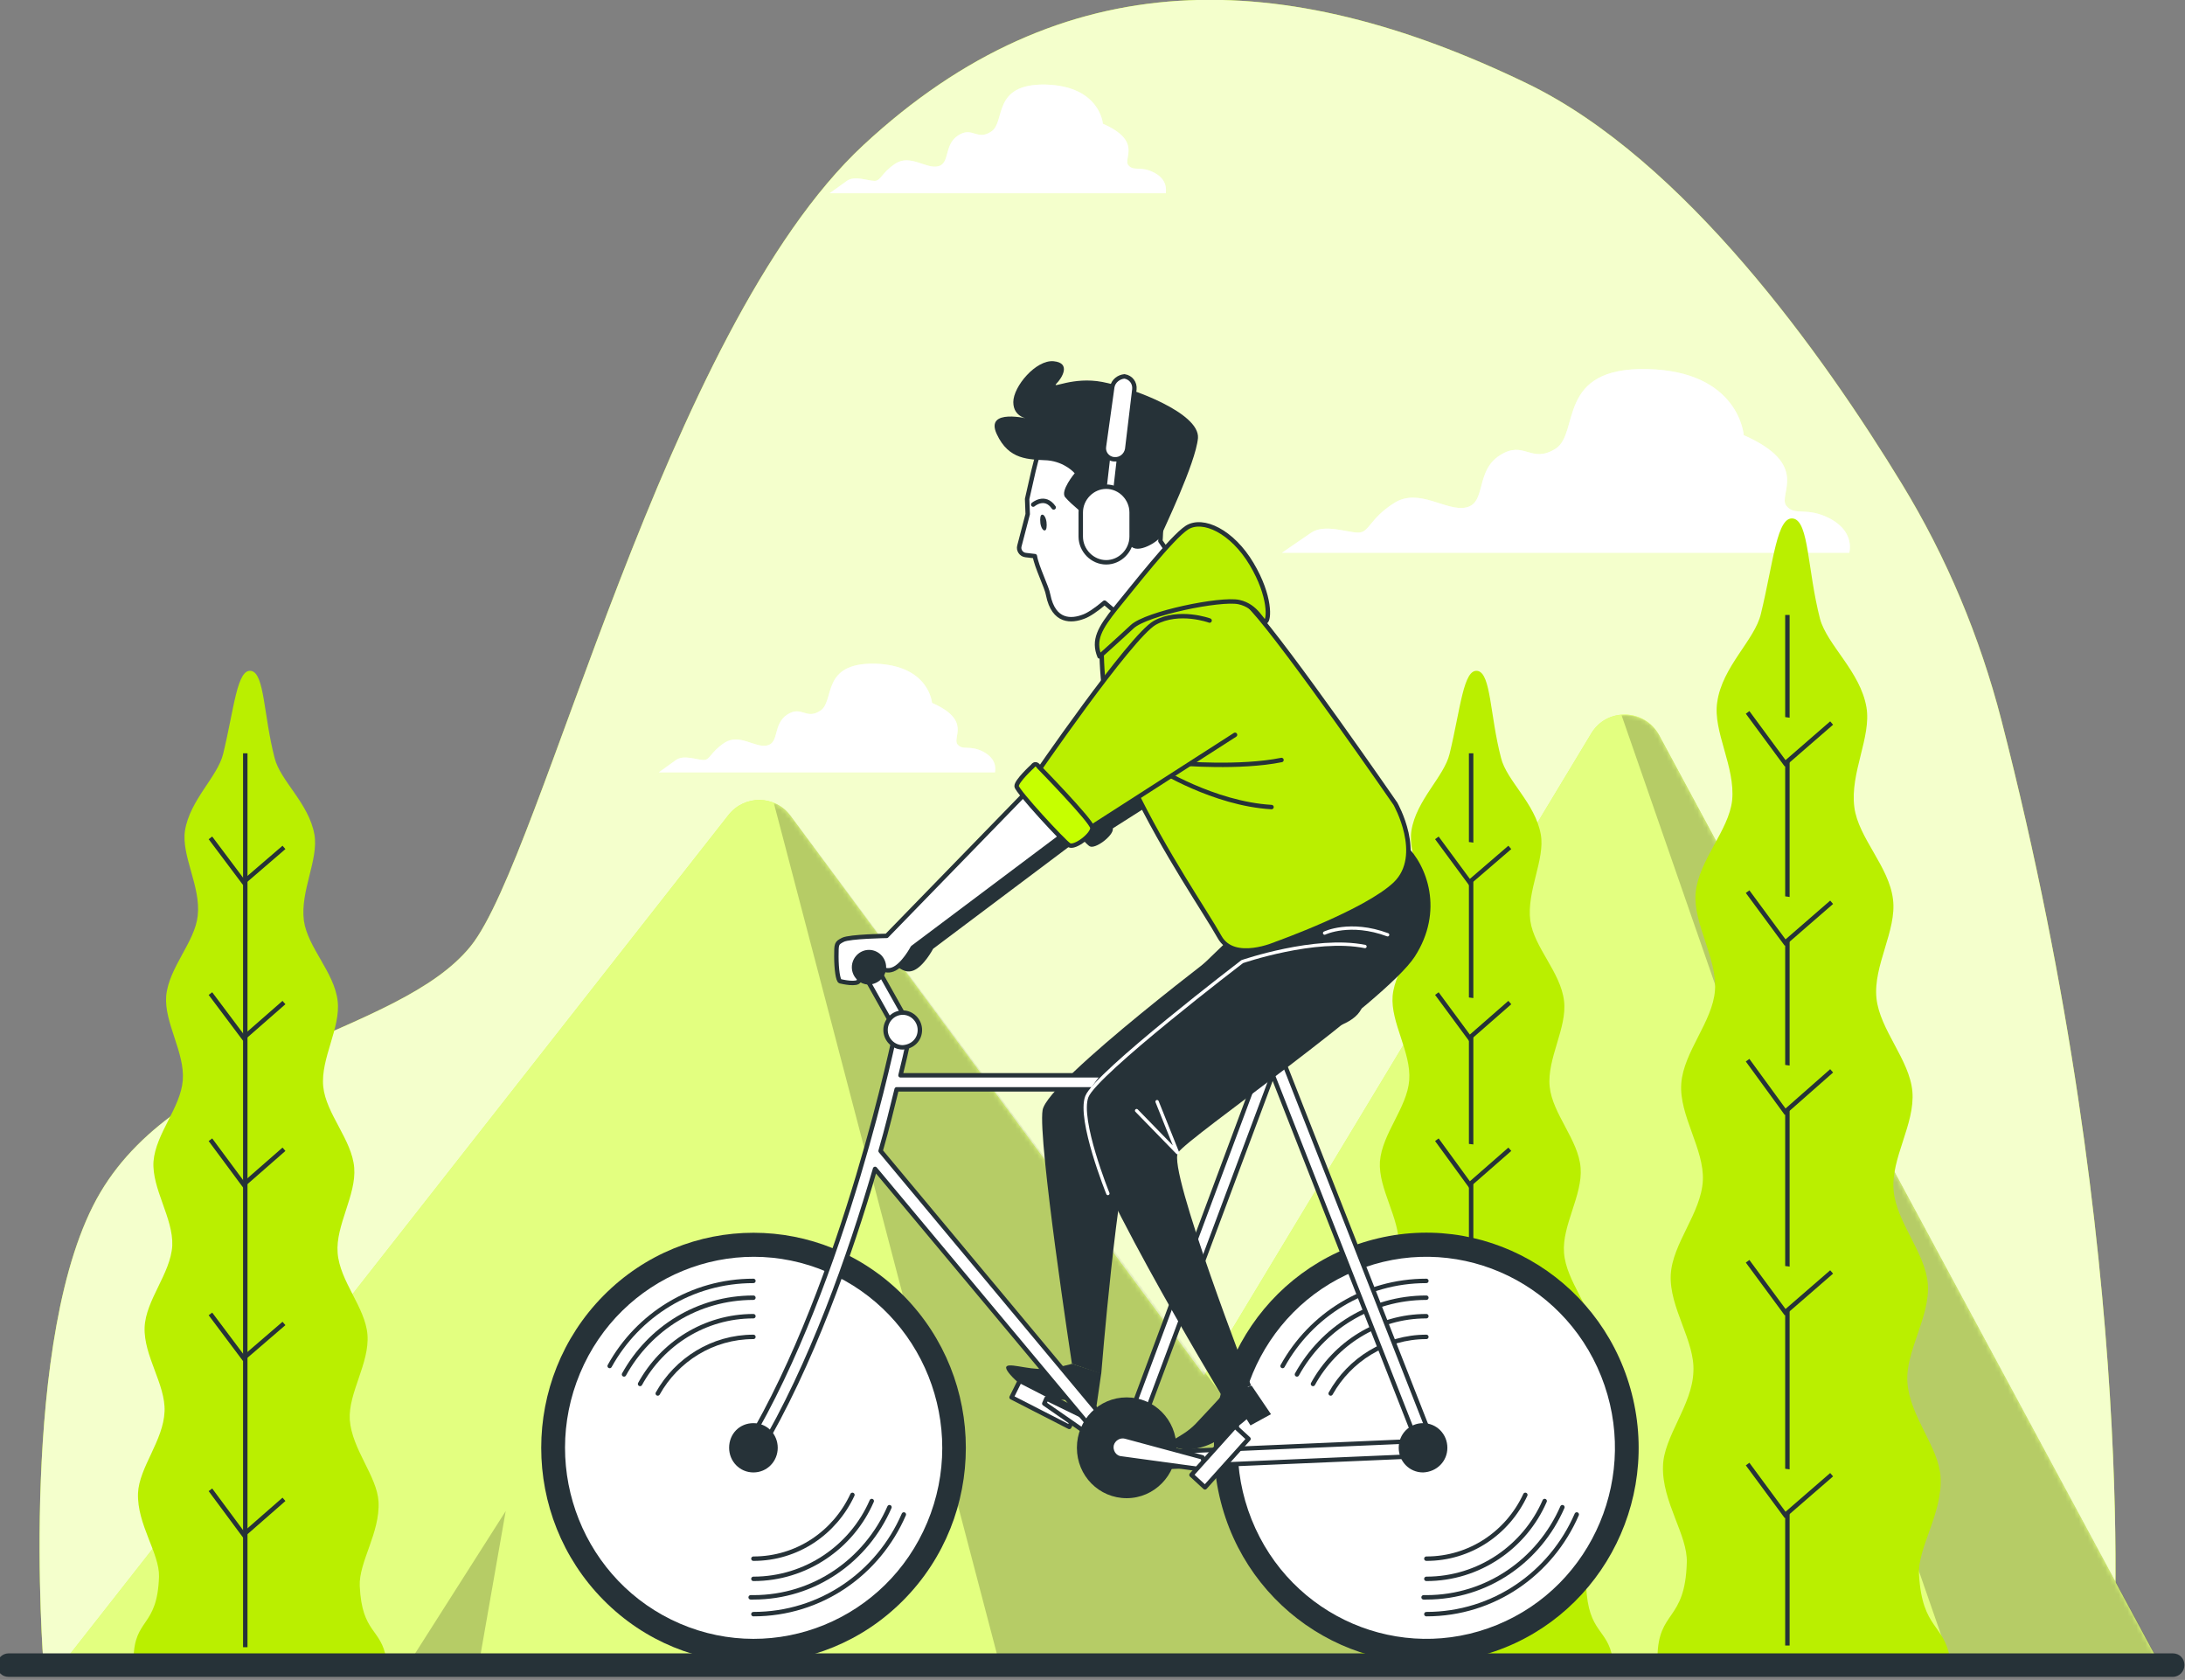 <svg width="493" height="379" viewBox="0 0 493 379" fill="none" xmlns="http://www.w3.org/2000/svg" xmlns:xlink="http://www.w3.org/1999/xlink">
	<rect x="0" y="0" width="493" height="379" fill="#808080" stroke="none"/>
	<desc>
			Created with Pixso.
	</desc>
	<defs>
		<clipPath id="clip83_731">
			<rect id="picture" width="493.671" height="378.317" transform="translate(-0.671 0)" fill="white" fill-opacity="0"/>
		</clipPath>
	</defs>
	<rect id="picture" width="493.671" height="378.317" transform="translate(-0.671 0)" fill="#FFFFFF" fill-opacity="0"/>
	<g clip-path="url(#clip83_731)">
		<path id="Vector" d="M451.58 162.49C446.71 143.66 439.22 125.72 429.12 109.17C411.4 80.11 380.09 36.01 344.53 18.82C289.64 -7.71 239.73 -8.98 194.82 32.72C149.91 74.42 122.46 193.2 106.24 213.41C90.02 233.63 41.37 237.42 22.65 269.01C3.94 300.6 9.8 375.15 9.8 375.15L476.78 375.15C476.78 375.15 483.26 285.69 451.58 162.49Z" fill="#C6FF00" fill-opacity="1" fill-rule="nonzero"/>
		<g opacity="0.8">
			<path id="Vector" d="M451.58 162.49C446.71 143.66 439.22 125.72 429.12 109.17C411.4 80.11 380.09 36.01 344.53 18.82C289.64 -7.71 239.73 -8.98 194.82 32.72C149.91 74.42 122.46 193.2 106.24 213.41C90.02 233.63 41.37 237.42 22.65 269.01C3.94 300.6 9.8 375.15 9.8 375.15L476.78 375.15C476.78 375.15 483.26 285.69 451.58 162.49Z" fill="#FFFFFF" fill-opacity="1" fill-rule="nonzero"/>
		</g>
		<path id="Vector" d="M413.15 117.13C407.54 114.1 405.04 116.62 403.04 114.1C401.05 111.57 408.66 104.87 393.44 98.18C393.44 98.18 392.44 83.77 371.73 83.27C351.02 82.76 356.51 97.67 351.02 101.21C345.41 104.75 343.91 99.19 338.42 102.72C332.81 106.26 335.43 113.47 330.81 114.48C326.32 115.49 320.2 109.93 314.59 113.47C308.98 117 308.98 120.16 306.48 120.16C303.99 120.16 298.87 118.14 295.88 120.16C292.88 122.18 289.26 124.71 289.26 124.71L417.27 124.71C417.14 124.84 418.76 120.29 413.15 117.13Z" fill="#FFFFFF" fill-opacity="1" fill-rule="nonzero"/>
		<g opacity="0.5">
			<path id="Vector" d="M413.15 117.13C407.54 114.1 405.04 116.62 403.04 114.1C401.05 111.57 408.66 104.87 393.44 98.18C393.44 98.18 392.44 83.77 371.73 83.27C351.02 82.76 356.51 97.67 351.02 101.21C345.41 104.75 343.91 99.19 338.42 102.72C332.81 106.26 335.43 113.47 330.81 114.48C326.32 115.49 320.2 109.93 314.59 113.47C308.98 117 308.98 120.16 306.48 120.16C303.99 120.16 298.87 118.14 295.88 120.16C292.88 122.18 289.26 124.71 289.26 124.71L417.27 124.71C417.14 124.84 418.76 120.29 413.15 117.13Z" fill="#FFFFFF" fill-opacity="1" fill-rule="nonzero"/>
		</g>
		<path id="Vector" d="M260.57 39.04C257.33 37.27 255.83 38.79 254.58 37.27C253.33 35.75 257.82 31.84 248.84 27.92C248.84 27.92 248.22 19.45 235.99 19.08C223.64 18.82 227.01 27.54 223.64 29.69C220.4 31.84 219.4 28.43 216.16 30.57C212.91 32.72 214.41 36.89 211.66 37.52C208.92 38.16 205.43 34.74 202.06 36.89C198.81 39.04 198.81 40.81 197.32 40.81C195.82 40.81 192.83 39.55 191.08 40.81C189.33 42.07 187.21 43.59 187.21 43.59L263.06 43.59C262.94 43.59 263.81 40.81 260.57 39.04Z" fill="#FFFFFF" fill-opacity="1" fill-rule="nonzero"/>
		<g opacity="0.5">
			<path id="Vector" d="M260.57 39.04C257.33 37.27 255.83 38.79 254.58 37.27C253.33 35.75 257.82 31.84 248.84 27.92C248.84 27.92 248.22 19.45 235.99 19.08C223.64 18.82 227.01 27.54 223.64 29.69C220.4 31.84 219.4 28.43 216.16 30.57C212.91 32.72 214.41 36.89 211.66 37.52C208.92 38.16 205.43 34.74 202.06 36.89C198.81 39.04 198.81 40.81 197.32 40.81C195.82 40.81 192.83 39.55 191.08 40.81C189.33 42.07 187.21 43.59 187.21 43.59L263.06 43.59C262.94 43.59 263.81 40.81 260.57 39.04Z" fill="#FFFFFF" fill-opacity="1" fill-rule="nonzero"/>
		</g>
		<path id="Vector" d="M222.02 169.69C218.78 167.93 217.28 169.44 216.03 167.93C214.78 166.41 219.27 162.49 210.29 158.58C210.29 158.58 209.67 150.11 197.44 149.73C185.09 149.48 188.46 158.2 185.09 160.34C181.85 162.49 180.85 159.08 177.61 161.23C174.36 163.38 175.86 167.55 173.11 168.18C170.37 168.81 166.88 165.4 163.51 167.55C160.26 169.69 160.26 171.46 158.77 171.46C157.27 171.46 154.28 170.2 152.53 171.46C150.78 172.73 148.66 174.24 148.66 174.24L224.51 174.24C224.39 174.24 225.39 171.59 222.02 169.69Z" fill="#FFFFFF" fill-opacity="1" fill-rule="nonzero"/>
		<g opacity="0.5">
			<path id="Vector" d="M222.02 169.69C218.78 167.93 217.28 169.44 216.03 167.93C214.78 166.41 219.27 162.49 210.29 158.58C210.29 158.58 209.67 150.11 197.44 149.73C185.09 149.48 188.46 158.2 185.09 160.34C181.85 162.49 180.85 159.08 177.61 161.23C174.36 163.38 175.86 167.55 173.11 168.18C170.37 168.81 166.88 165.4 163.51 167.55C160.26 169.69 160.26 171.46 158.77 171.46C157.27 171.46 154.28 170.2 152.53 171.46C150.78 172.73 148.66 174.24 148.66 174.24L224.51 174.24C224.39 174.24 225.39 171.59 222.02 169.69Z" fill="#FFFFFF" fill-opacity="1" fill-rule="nonzero"/>
		</g>
		<path id="Vector" d="M14.54 374.77L164.38 183.85C168 179.3 174.86 179.3 178.35 184.1L271.67 310.33L359 165.52C362.5 159.59 371.11 159.84 374.35 165.9L486.38 373.76L14.54 374.77Z" fill="#C6FF00" fill-opacity="1" fill-rule="nonzero"/>
		<g opacity="0.5">
			<path id="Vector" d="M14.54 374.77L164.38 183.85C168 179.3 174.86 179.3 178.35 184.1L271.67 310.33L359 165.52C362.5 159.59 371.11 159.84 374.35 165.9L486.38 373.76L14.54 374.77Z" fill="#FFFFFF" fill-opacity="1" fill-rule="nonzero"/>
		</g>
		<mask id="mask83_749" mask-type="alpha" maskUnits="userSpaceOnUse" x="14.55" y="161.214" width="471.838" height="213.565">
			<path id="Vector" d="M14.54 374.77L164.38 183.85C168 179.3 174.86 179.3 178.35 184.1L271.67 310.33L359 165.52C362.5 159.59 371.11 159.84 374.35 165.9L486.38 373.76L14.54 374.77Z" fill="#000000" fill-opacity="1" fill-rule="nonzero"/>
		</mask>
		<g mask="url(#mask83_749)">
			<g opacity="0.2">
				<path id="Vector" d="M174.61 181.19L225.26 374.4L319.95 374.27L178.48 184.1C177.48 182.71 176.11 181.7 174.61 181.19Z" fill="#000000" fill-opacity="1" fill-rule="nonzero"/>
				<path id="Vector" d="M374.47 166.03C372.6 162.62 369.23 161.1 365.87 161.36L439.72 373.89L486.51 373.76L374.47 166.03Z" fill="#000000" fill-opacity="1" fill-rule="nonzero"/>
			</g>
		</g>
		<mask id="mask83_755" mask-type="alpha" maskUnits="userSpaceOnUse" x="14.55" y="161.214" width="471.838" height="213.565">
			<path id="Vector" d="M14.54 374.77L164.38 183.85C168 179.3 174.86 179.3 178.35 184.1L271.67 310.33L359 165.52C362.5 159.59 371.11 159.84 374.35 165.9L486.38 373.76L14.54 374.77Z" fill="#000000" fill-opacity="1" fill-rule="nonzero"/>
		</mask>
		<g mask="url(#mask83_755)">
			<g opacity="0.2">
				<path id="Vector" d="M108.36 373.64L114.1 340.91L93.27 373.64L108.36 373.64Z" fill="#000000" fill-opacity="1" fill-rule="nonzero"/>
			</g>
		</g>
		<path id="Vector" d="M375.72 374.27L439.97 374.27C438.73 366.31 433.74 367.7 432.99 355.32C432.61 349.12 438.35 341.42 437.85 333.2C437.48 326.51 430.87 319.56 430.37 311.85C429.87 304.9 435.48 297.19 434.98 289.74C434.48 282.66 427.87 275.84 427.25 268.51C426.62 261.3 432.11 253.6 431.49 246.27C430.87 239.07 424.13 232.37 423.38 225.17C422.63 217.84 428 209.88 427.12 202.93C426.25 195.47 419.26 189.03 418.39 182.08C417.39 174.37 422.26 166.28 421.13 159.59C419.76 151.5 412.28 145.56 410.65 139.62C407.79 128.5 408.16 117.76 404.67 117C400.92 116.25 400.17 126.73 397.31 138.48C395.93 144.42 388.57 150.36 387.45 158.45C386.45 165.02 391.57 172.98 390.82 180.56C390.07 187.38 383.33 193.96 382.58 201.41C381.96 208.36 387.45 216.07 386.95 223.4C386.45 230.47 379.84 237.3 379.34 244.5C378.84 251.7 384.58 259.28 384.21 266.36C383.83 273.69 377.34 280.51 376.97 287.59C376.6 295.04 382.46 302.5 382.08 309.45C381.84 317.03 375.35 324.1 375.22 330.8C374.97 338.89 380.84 346.34 380.59 352.54C380.21 365.93 374.1 363.15 373.98 373.89L375.72 374.27Z" fill="#BAEF00" fill-opacity="1" fill-rule="nonzero"/>
		<path id="Vector" d="" fill="#BAEF00" fill-opacity="1" fill-rule="nonzero"/>
		<path id="Vector" d="M403.29 138.74L403.29 371.24" stroke="#263238" stroke-opacity="1" stroke-width="1"/>
		<path id="Vector" d="M413.27 163.12L402.79 172.22L394.31 160.72" fill="#BAEF00" fill-opacity="1" fill-rule="nonzero"/>
		<path id="Vector" d="M413.27 163.12L402.79 172.22L394.31 160.72" stroke="#263238" stroke-opacity="1" stroke-width="1"/>
		<path id="Vector" d="M413.27 203.56L402.79 212.66L394.31 201.16" fill="#BAEF00" fill-opacity="1" fill-rule="nonzero"/>
		<path id="Vector" d="M413.27 203.56L402.79 212.66L394.31 201.16" stroke="#263238" stroke-opacity="1" stroke-width="1"/>
		<path id="Vector" d="M413.27 241.59L402.79 250.82L394.31 239.19" fill="#BAEF00" fill-opacity="1" fill-rule="nonzero"/>
		<path id="Vector" d="M413.27 241.59L402.79 250.82L394.31 239.19" stroke="#263238" stroke-opacity="1" stroke-width="1"/>
		<path id="Vector" d="M413.27 286.96L402.79 296.05L394.31 284.55" fill="#BAEF00" fill-opacity="1" fill-rule="nonzero"/>
		<path id="Vector" d="M413.27 286.96L402.79 296.05L394.31 284.55" stroke="#263238" stroke-opacity="1" stroke-width="1"/>
		<path id="Vector" d="M413.27 332.7L402.79 341.79L394.31 330.3" fill="#BAEF00" fill-opacity="1" fill-rule="nonzero"/>
		<path id="Vector" d="M413.27 332.7L402.79 341.79L394.31 330.3" stroke="#263238" stroke-opacity="1" stroke-width="1"/>
		<path id="Vector" d="M308.1 374.27L363.87 374.27C362.75 367.32 358.38 368.58 357.88 357.84C357.63 352.41 362.5 345.84 362.12 338.76C361.75 332.95 356.14 327.01 355.64 320.31C355.26 314.25 360.13 307.55 359.63 301.11C359.13 294.92 353.39 289.1 352.89 282.66C352.39 276.47 357.13 269.64 356.63 263.45C356.13 257.13 350.27 251.32 349.65 245.13C349.02 238.81 353.64 231.86 352.89 225.8C352.14 219.35 346.15 213.79 345.28 207.73C344.41 201.03 348.65 193.96 347.65 188.27C346.4 181.19 339.92 176.14 338.67 170.96C336.17 161.36 336.42 152 333.43 151.37C330.19 150.74 329.56 159.84 327.07 170.07C325.82 175.25 319.58 180.44 318.46 187.38C317.58 193.07 322.07 200.02 321.33 206.59C320.7 212.53 314.84 218.22 314.22 224.66C313.72 230.73 318.46 237.42 317.96 243.74C317.46 249.93 311.85 255.74 311.35 262.06C310.97 268.25 315.84 274.82 315.59 281.02C315.21 287.33 309.6 293.27 309.35 299.46C309.1 305.91 314.09 312.35 313.84 318.42C313.59 324.99 308.1 331.05 307.85 336.87C307.6 343.94 312.72 350.39 312.59 355.69C312.22 367.32 306.98 364.92 306.85 374.27L308.1 374.27Z" fill="#BAEF00" fill-opacity="1" fill-rule="nonzero"/>
		<path id="Vector" d="" fill="#BAEF00" fill-opacity="1" fill-rule="nonzero"/>
		<path id="Vector" d="M331.93 169.95L331.93 371.62" stroke="#263238" stroke-opacity="1" stroke-width="1"/>
		<path id="Vector" d="M340.66 191.18L331.56 199.01L324.2 189.03" fill="#BAEF00" fill-opacity="1" fill-rule="nonzero"/>
		<path id="Vector" d="M340.66 191.18L331.56 199.01L324.2 189.03" stroke="#263238" stroke-opacity="1" stroke-width="1"/>
		<path id="Vector" d="M340.66 226.18L331.56 234.14L324.2 224.16" fill="#BAEF00" fill-opacity="1" fill-rule="nonzero"/>
		<path id="Vector" d="M340.66 226.18L331.56 234.14L324.2 224.16" stroke="#263238" stroke-opacity="1" stroke-width="1"/>
		<path id="Vector" d="M340.66 259.28L331.56 267.24L324.2 257.13" fill="#BAEF00" fill-opacity="1" fill-rule="nonzero"/>
		<path id="Vector" d="M340.66 259.28L331.56 267.24L324.2 257.13" stroke="#263238" stroke-opacity="1" stroke-width="1"/>
		<path id="Vector" d="M340.66 298.58L331.56 306.41L324.2 296.43" fill="#BAEF00" fill-opacity="1" fill-rule="nonzero"/>
		<path id="Vector" d="M340.66 298.58L331.56 306.41L324.2 296.43" stroke="#263238" stroke-opacity="1" stroke-width="1"/>
		<path id="Vector" d="M340.66 338.26L331.56 346.22L324.2 336.11" fill="#BAEF00" fill-opacity="1" fill-rule="nonzero"/>
		<path id="Vector" d="M340.66 338.26L331.56 346.22L324.2 336.11" stroke="#263238" stroke-opacity="1" stroke-width="1"/>
		<path id="Vector" d="M31.39 374.27L87.15 374.27C86.03 367.32 81.67 368.58 81.17 357.84C80.92 352.41 85.78 345.84 85.41 338.76C85.03 332.95 79.42 327.01 78.92 320.31C78.55 314.25 83.41 307.55 82.91 301.11C82.41 294.92 76.67 289.1 76.18 282.66C75.68 276.47 80.42 269.64 79.92 263.45C79.42 257.13 73.56 251.32 72.93 245.13C72.31 238.81 76.92 231.86 76.18 225.8C75.43 219.35 69.44 213.79 68.57 207.73C67.69 201.03 71.93 193.96 70.94 188.27C69.69 181.19 63.2 176.14 61.95 170.96C59.46 161.36 59.71 152 56.71 151.37C53.47 150.74 52.85 159.84 50.35 170.07C49.1 175.25 42.86 180.44 41.74 187.38C40.87 193.07 45.36 200.02 44.61 206.59C43.99 212.53 38.12 218.22 37.5 224.66C37 230.73 41.74 237.42 41.24 243.74C40.74 249.93 35.13 255.74 34.63 262.06C34.26 268.25 39.12 274.82 38.87 281.02C38.5 287.33 32.88 293.27 32.63 299.46C32.39 305.91 37.38 312.35 37.13 318.42C36.88 324.99 31.39 331.05 31.14 336.87C30.89 343.94 36 350.39 35.88 355.69C35.5 367.32 30.26 364.92 30.14 374.27L31.39 374.27Z" fill="#BAEF00" fill-opacity="1" fill-rule="nonzero"/>
		<path id="Vector" d="M55.34 169.95L55.34 371.62" stroke="#263238" stroke-opacity="1" stroke-width="1"/>
		<path id="Vector" d="M64.07 191.18L54.97 199.01L47.48 189.03" stroke="#263238" stroke-opacity="1" stroke-width="1"/>
		<path id="Vector" d="M64.07 226.18L54.97 234.14L47.48 224.16" stroke="#263238" stroke-opacity="1" stroke-width="1"/>
		<path id="Vector" d="M64.07 259.28L54.97 267.24L47.48 257.13" stroke="#263238" stroke-opacity="1" stroke-width="1"/>
		<path id="Vector" d="M64.07 298.58L54.97 306.41L47.48 296.43" stroke="#263238" stroke-opacity="1" stroke-width="1"/>
		<path id="Vector" d="M64.07 338.26L54.97 346.22L47.48 336.11" stroke="#263238" stroke-opacity="1" stroke-width="1"/>
		<path id="Vector" d="M368.48 315.66C374.46 341.77 358.42 367.84 332.64 373.89C306.87 379.95 281.13 363.7 275.15 337.59C269.17 311.49 285.22 285.42 310.99 279.36C336.76 273.31 362.5 289.56 368.48 315.66Z" fill="#263238" fill-opacity="1" fill-rule="evenodd"/>
		<path id="Vector" d="M361.27 310.49C370.07 332.55 359.56 357.67 337.77 366.59C315.99 375.5 291.19 364.85 282.39 342.79C273.58 320.73 284.1 295.61 305.88 286.69C327.66 277.77 352.46 288.43 361.27 310.49Z" fill="#FFFFFF" fill-opacity="1" fill-rule="evenodd"/>
		<path id="Vector" d="M321.83 364.16C337.05 364.16 350.02 354.94 355.76 341.67" stroke="#263238" stroke-opacity="1" stroke-width="1" stroke-linejoin="round" stroke-linecap="round"/>
		<path id="Vector" d="M321.83 288.98C307.85 288.98 295.75 296.68 289.39 308.18" stroke="#263238" stroke-opacity="1" stroke-width="1" stroke-linejoin="round" stroke-linecap="round"/>
		<path id="Vector" d="M321.83 292.77C309.23 292.77 298.37 299.72 292.63 310.08" stroke="#263238" stroke-opacity="1" stroke-width="1" stroke-linejoin="round" stroke-linecap="round"/>
		<path id="Vector" d="M321.2 360.37C321.45 360.37 321.58 360.37 321.83 360.37C335.55 360.37 347.28 352.03 352.52 340.03" stroke="#263238" stroke-opacity="1" stroke-width="1" stroke-linejoin="round" stroke-linecap="round"/>
		<path id="Vector" d="M321.83 296.94C310.85 296.94 301.24 303.13 296.25 312.23" stroke="#263238" stroke-opacity="1" stroke-width="1" stroke-linejoin="round" stroke-linecap="round"/>
		<path id="Vector" d="M321.83 356.2C333.68 356.2 344.03 349 348.52 338.64" stroke="#263238" stroke-opacity="1" stroke-width="1" stroke-linejoin="round" stroke-linecap="round"/>
		<path id="Vector" d="M321.83 301.61C312.59 301.61 304.48 306.79 300.24 314.38" stroke="#263238" stroke-opacity="1" stroke-width="1" stroke-linejoin="round" stroke-linecap="round"/>
		<path id="Vector" d="M321.83 351.65C331.68 351.65 340.17 345.84 344.16 337.25" stroke="#263238" stroke-opacity="1" stroke-width="1" stroke-linejoin="round" stroke-linecap="round"/>
		<path id="Vector" d="M203.89 292.33C222.6 311.28 222.6 342 203.89 360.95C185.19 379.9 154.85 379.9 136.14 360.95C117.44 342 117.44 311.28 136.14 292.33C154.85 273.38 185.19 273.38 203.89 292.33Z" fill="#263238" fill-opacity="1" fill-rule="evenodd"/>
		<path id="Vector" d="M186.67 286.98C208.3 296.28 218.39 321.57 209.21 343.48C200.02 365.38 175.05 375.6 153.42 366.3C131.79 357 121.7 331.71 130.88 309.8C140.07 287.9 165.04 277.68 186.67 286.98Z" fill="#FFFFFF" fill-opacity="1" fill-rule="evenodd"/>
		<path id="Vector" d="M169.99 364.16C185.22 364.16 198.19 354.94 203.93 341.67" stroke="#263238" stroke-opacity="1" stroke-width="1" stroke-linejoin="round" stroke-linecap="round"/>
		<path id="Vector" d="M169.99 288.98C156.02 288.98 143.92 296.68 137.56 308.18" stroke="#263238" stroke-opacity="1" stroke-width="1" stroke-linejoin="round" stroke-linecap="round"/>
		<path id="Vector" d="M169.99 292.77C157.39 292.77 146.54 299.72 140.8 310.08" stroke="#263238" stroke-opacity="1" stroke-width="1" stroke-linejoin="round" stroke-linecap="round"/>
		<path id="Vector" d="M169.37 360.37C169.62 360.37 169.75 360.37 169.99 360.37C183.72 360.37 195.45 352.03 200.69 340.03" stroke="#263238" stroke-opacity="1" stroke-width="1" stroke-linejoin="round" stroke-linecap="round"/>
		<path id="Vector" d="M169.99 296.94C159.02 296.94 149.41 303.13 144.42 312.23" stroke="#263238" stroke-opacity="1" stroke-width="1" stroke-linejoin="round" stroke-linecap="round"/>
		<path id="Vector" d="M169.99 356.2C181.85 356.2 192.2 349 196.69 338.64" stroke="#263238" stroke-opacity="1" stroke-width="1" stroke-linejoin="round" stroke-linecap="round"/>
		<path id="Vector" d="M169.99 301.61C160.76 301.61 152.65 306.79 148.41 314.38" stroke="#263238" stroke-opacity="1" stroke-width="1" stroke-linejoin="round" stroke-linecap="round"/>
		<path id="Vector" d="M169.99 351.65C179.85 351.65 188.33 345.84 192.33 337.25" stroke="#263238" stroke-opacity="1" stroke-width="1" stroke-linejoin="round" stroke-linecap="round"/>
		<path id="Vector" d="M283.28 166.41L277.54 140.5C277.54 140.5 270.68 137.98 265.19 141.01C260.69 143.54 244.85 165.9 239.49 173.61C239.24 173.36 239.11 173.23 239.11 173.23C239.11 173.23 238.49 172.22 237.74 173.23C237.74 173.23 234 176.64 234.12 177.78C234.12 178.03 234.74 178.79 235.49 179.8L204.68 211.39C204.68 211.39 196.32 211.52 194.82 212.28C193.32 213.04 193.32 213.16 193.32 216.07C193.32 218.85 193.7 221.5 194.2 221.63C194.7 221.75 198.07 222.51 198.44 221.5C198.81 220.36 197.57 218.34 197.57 218.34C197.57 218.34 198.44 215.94 200.31 216.7C202.18 217.46 203.68 219.86 206.05 218.97C208.42 218.09 210.54 214.05 210.54 214.05L243.85 189.03C244.85 190.04 245.6 190.8 245.85 190.92C247.1 191.68 251.21 188.52 251.09 187.01L251.09 186.88L283.28 166.41Z" fill="#263238" fill-opacity="1" fill-rule="nonzero"/>
		<path id="Vector" d="M203.8 234.01C203.18 234.01 202.68 233.76 202.43 233.13L194.7 219.35C194.2 218.6 194.57 217.58 195.32 217.08C196.07 216.57 197.07 216.95 197.57 217.71L205.3 231.48C205.8 232.24 205.43 233.25 204.68 233.76C204.3 233.88 204.05 234.01 203.8 234.01Z" fill="#FFFFFF" fill-opacity="1" fill-rule="nonzero"/>
		<path id="Vector" d="M202.43 233.13L194.7 219.35C194.2 218.6 194.57 217.58 195.32 217.08C196.07 216.57 197.07 216.95 197.57 217.71L205.3 231.48C205.8 232.24 205.43 233.25 204.68 233.76C204.3 233.88 204.05 234.01 203.8 234.01C203.18 234.01 202.68 233.76 202.43 233.13Z" stroke="#263238" stroke-opacity="1" stroke-width="1" stroke-linejoin="round"/>
		<path id="Vector" d="M232 178.29L200.06 211.14C200.06 211.14 191.7 211.27 190.21 212.02C188.71 212.78 188.71 212.91 188.71 215.82C188.71 218.6 189.08 221.25 189.58 221.38C190.08 221.5 193.45 222.26 193.82 221.25C194.2 220.11 192.95 218.09 192.95 218.09C192.95 218.09 193.82 215.69 195.7 216.45C197.57 217.21 199.06 219.61 201.43 218.72C203.8 217.84 205.93 213.79 205.93 213.79L240.61 187.76L232 178.29Z" fill="#FFFFFF" fill-opacity="1" fill-rule="nonzero"/>
		<path id="Vector" d="M200.06 211.14C200.06 211.14 191.7 211.27 190.21 212.02C188.71 212.78 188.71 212.91 188.71 215.82C188.71 218.6 189.08 221.25 189.58 221.38C190.08 221.5 193.45 222.26 193.82 221.25C194.2 220.11 192.95 218.09 192.95 218.09C192.95 218.09 193.82 215.69 195.7 216.45C197.57 217.21 199.06 219.61 201.43 218.72C203.8 217.84 205.93 213.79 205.93 213.79L240.61 187.76L232 178.29L200.06 211.14Z" stroke="#263238" stroke-opacity="1" stroke-width="1" stroke-linejoin="round"/>
		<path id="Vector" d="M199.94 218.22C199.94 216.07 198.19 214.3 196.07 214.3C193.95 214.3 192.2 216.07 192.2 218.22C192.2 220.36 193.95 222.13 196.07 222.13C198.19 222.01 199.94 220.36 199.94 218.22Z" fill="#263238" fill-opacity="1" fill-rule="nonzero"/>
		<path id="Vector" d="M300.37 221.75C300.37 221.75 295.38 224.28 289.39 224.79C283.4 225.29 279.28 224.53 280.66 228.96C282.03 233.38 291.39 234.26 298.25 232.62C305.11 230.98 308.35 228.45 307.6 224.03C306.6 219.48 302.49 220.87 300.37 221.75Z" fill="#263238" fill-opacity="1" fill-rule="nonzero"/>
		<path id="Vector" d="M278.66 212.02C278.66 212.02 236.37 243.74 235.24 250.44C234.12 257.13 241.86 307.68 241.86 307.68L248.47 309.95C248.47 309.95 252.09 264.84 255.58 256.25C259.2 247.66 294.63 227.31 295.38 217.08C296.25 206.72 287.39 206.72 278.66 212.02Z" fill="#263238" fill-opacity="1" fill-rule="nonzero"/>
		<path id="Vector" d="M241.86 307.68C241.86 307.68 239.11 308.56 235.49 308.82C231.88 309.07 227.01 307.17 227.01 308.56C227.01 309.95 233 315.26 236.12 315.51C239.11 315.76 242.98 316.02 242.98 316.02L243.1 318.17L247.1 319.3L248.47 309.83L241.86 307.68Z" fill="#263238" fill-opacity="1" fill-rule="nonzero"/>
		<path id="Vector" d="M243.12 318.2L230.1 311.52L228.24 315.25L241.26 321.92L243.12 318.2Z" fill="#FFFFFF" fill-opacity="1" fill-rule="nonzero"/>
		<path id="Vector" d="M243.12 318.2L241.26 321.92L228.24 315.25L230.1 311.52L243.12 318.2Z" stroke="#263238" stroke-opacity="1" stroke-width="1" stroke-linejoin="round"/>
		<path id="Vector" d="M235.62 316.65L252.34 328.27L253.96 324.23L236.12 315.51L235.62 316.65Z" fill="#FFFFFF" fill-opacity="1" fill-rule="nonzero"/>
		<path id="Vector" d="M252.34 328.27L253.96 324.23L236.12 315.51L235.62 316.65L252.34 328.27Z" stroke="#263238" stroke-opacity="1" stroke-width="1" stroke-linejoin="round"/>
		<path id="Vector" d="M322.7 323.85L289.26 238.69C289.14 238.43 289.01 238.31 288.89 238.05L290.64 233.38C291.01 232.49 290.51 231.61 289.64 231.23C288.76 230.85 287.89 231.36 287.52 232.24L283.65 242.6L203.18 242.6C204.68 236.66 205.3 233 205.43 232.87C205.55 231.99 205.05 231.1 204.18 230.85C203.31 230.73 202.43 231.23 202.18 232.12C202.06 232.62 190.7 288.85 168.62 325.87C168.12 326.63 168.37 327.64 169.12 328.15C169.37 328.27 169.62 328.4 169.99 328.4C170.49 328.4 171.12 328.15 171.37 327.64C183.09 307.93 191.83 283.04 197.44 263.71L252.09 329.16C252.21 329.41 252.34 329.66 252.46 329.92C253.08 330.8 254.08 331.31 255.08 331.31L255.21 331.31L319.71 328.53C320.7 328.53 321.7 327.9 322.32 327.01C323.07 326 323.07 324.86 322.7 323.85ZM202.31 245.76L282.4 245.76L252.96 324.74L198.69 259.66C200.19 254.48 201.31 249.81 202.31 245.76ZM255.21 327.9L287.14 242.48L319.58 325.12L255.21 327.9Z" fill="#FFFFFF" fill-opacity="1" fill-rule="nonzero"/>
		<path id="Vector" d="M289.26 238.69C289.14 238.43 289.01 238.31 288.89 238.05L290.64 233.38C291.01 232.49 290.51 231.61 289.64 231.23C288.76 230.85 287.89 231.36 287.52 232.24L283.65 242.6L203.18 242.6C204.68 236.66 205.3 233 205.43 232.87C205.55 231.99 205.05 231.1 204.18 230.85C203.31 230.73 202.43 231.23 202.18 232.12C202.06 232.62 190.7 288.85 168.62 325.87C168.12 326.63 168.37 327.64 169.12 328.15C169.37 328.27 169.62 328.4 169.99 328.4C170.49 328.4 171.12 328.15 171.37 327.64C183.09 307.93 191.83 283.04 197.44 263.71L252.09 329.16C252.21 329.41 252.34 329.66 252.46 329.92C253.08 330.8 254.08 331.31 255.08 331.31L255.21 331.31L319.71 328.53C320.7 328.53 321.7 327.9 322.32 327.01C323.07 326 323.07 324.86 322.7 323.85L289.26 238.69ZM282.4 245.76L252.96 324.74L198.69 259.66C200.19 254.48 201.31 249.81 202.31 245.76L282.4 245.76ZM287.14 242.48L319.58 325.12L255.21 327.9L287.14 242.48Z" stroke="#263238" stroke-opacity="1" stroke-width="1" stroke-linejoin="round"/>
		<path id="Vector" d="M207.55 232.37C207.55 230.22 205.8 228.45 203.68 228.45C201.56 228.45 199.81 230.22 199.81 232.37C199.81 234.52 201.56 236.29 203.68 236.29C205.93 236.16 207.55 234.52 207.55 232.37Z" fill="#FFFFFF" fill-opacity="1" fill-rule="nonzero"/>
		<path id="Vector" d="M203.68 228.45C201.56 228.45 199.81 230.22 199.81 232.37C199.81 234.52 201.56 236.29 203.68 236.29C205.93 236.16 207.55 234.52 207.55 232.37C207.55 230.22 205.8 228.45 203.68 228.45Z" stroke="#263238" stroke-opacity="1" stroke-width="1" stroke-linejoin="round"/>
		<path id="Vector" d="M175.48 326.63C175.48 323.6 173.11 321.07 169.99 321.07C166.88 321.07 164.51 323.47 164.51 326.63C164.51 329.66 166.88 332.19 169.99 332.19C173.11 332.19 175.48 329.66 175.48 326.63Z" fill="#263238" fill-opacity="1" fill-rule="nonzero"/>
		<path id="Vector" d="M326.57 326.63C326.57 323.6 324.2 321.07 321.08 321.07C318.08 321.07 315.59 323.47 315.59 326.63C315.59 329.66 317.96 332.19 321.08 332.19C324.2 332.07 326.57 329.66 326.57 326.63Z" fill="#263238" fill-opacity="1" fill-rule="nonzero"/>
		<path id="Vector" d="M265.44 326.63C265.44 320.31 260.44 315.26 254.21 315.26C247.97 315.26 242.98 320.31 242.98 326.63C242.98 332.95 247.97 338 254.21 338C260.44 338 265.44 332.82 265.44 326.63Z" fill="#263238" fill-opacity="1" fill-rule="nonzero"/>
		<path id="Vector" d="M271.3 328.78L253.96 324.1C252.59 323.73 251.21 324.61 250.84 325.87C250.46 327.39 251.46 328.91 252.96 329.03L272.42 331.69L271.3 328.78Z" fill="#FFFFFF" fill-opacity="1" fill-rule="nonzero"/>
		<path id="Vector" d="M253.96 324.1C252.59 323.73 251.21 324.61 250.84 325.87C250.46 327.39 251.46 328.91 252.96 329.03L272.42 331.69L271.3 328.78L253.96 324.1Z" stroke="#263238" stroke-opacity="1" stroke-width="1" stroke-linejoin="round"/>
		<path id="Vector" d="M278.65 321.81L268.83 332.75L271.88 335.56L281.7 324.62L278.65 321.81Z" fill="#FFFFFF" fill-opacity="1" fill-rule="nonzero"/>
		<path id="Vector" d="M278.65 321.81L281.7 324.62L271.88 335.56L268.83 332.75L278.65 321.81Z" stroke="#263238" stroke-opacity="1" stroke-width="1" stroke-linejoin="round"/>
		<path id="Vector" d="M278.41 210.89C278.41 210.89 245.22 241.97 243.6 250.56C241.98 259.16 275.67 314.88 275.67 314.88L282.28 312.61C282.28 312.61 263.31 263.71 265.81 260.04C268.3 256.38 312.59 226.05 319.21 215.82C325.82 205.58 322.07 195.22 317.09 190.54C312.1 185.87 278.41 210.89 278.41 210.89Z" fill="#263238" fill-opacity="1" fill-rule="nonzero"/>
		<path id="Vector" d="M256.45 250.56L265.68 260.04L261.07 248.54" stroke="#FFFFFF" stroke-opacity="1" stroke-width="0.75" stroke-linejoin="round" stroke-linecap="round"/>
		<path id="Vector" d="M249.97 269.26C249.97 269.26 243.23 252.59 245.22 247.41C247.22 242.22 280.28 216.95 280.28 216.95C280.28 216.95 296.75 211.27 307.98 213.54" stroke="#FFFFFF" stroke-opacity="1" stroke-width="0.75" stroke-linejoin="round" stroke-linecap="round"/>
		<path id="Vector" d="M298.87 210.51C298.87 210.51 304.61 207.73 313.09 210.89" stroke="#FFFFFF" stroke-opacity="1" stroke-width="0.75" stroke-linejoin="round" stroke-linecap="round"/>
		<path id="Vector" d="M275.67 314.88C275.67 314.88 272.67 318.17 269.68 321.32C266.68 324.36 262.82 325.24 264.19 326C265.56 326.88 267.81 327.64 271.92 326.25C276.04 324.86 281.28 320.19 281.28 320.19L282.15 321.58L286.77 319.05L282.4 312.61L275.67 314.88Z" fill="#263238" fill-opacity="1" fill-rule="nonzero"/>
		<path id="Vector" d="M258.82 100.2C254.71 95.77 247.35 93.12 241.36 94.13C235.49 95.27 233.87 103.23 232.75 108.16L231.75 112.58L231.88 115.99L230 123.19C229.75 124.08 230.38 125.09 231.38 125.22L233.5 125.47C233.87 127.87 236.24 132.55 236.49 134.19C237.74 140.5 241.86 140.13 244.48 139.12C245.6 138.74 247.47 137.47 249.22 135.96L255.45 141.26L266.56 129.01L261.82 122.06C261.82 122.06 263.19 104.87 258.82 100.2Z" fill="#FFFFFF" fill-opacity="1" fill-rule="nonzero"/>
		<path id="Vector" d="M241.36 94.13C235.49 95.27 233.87 103.23 232.75 108.16L231.75 112.58L231.88 115.99L230 123.19C229.75 124.08 230.38 125.09 231.38 125.22L233.5 125.47C233.87 127.87 236.24 132.55 236.49 134.19C237.74 140.5 241.86 140.13 244.48 139.12C245.6 138.74 247.47 137.47 249.22 135.96L255.45 141.26L266.56 129.01L261.82 122.06C261.82 122.06 263.19 104.87 258.82 100.2C254.71 95.77 247.35 93.12 241.36 94.13Z" stroke="#263238" stroke-opacity="1" stroke-width="1" stroke-linejoin="round"/>
		<path id="Vector" d="M236.12 117.76C236.24 118.77 236.12 119.66 235.74 119.66C235.37 119.78 234.87 119.03 234.74 118.01C234.62 117 234.74 116.12 235.12 116.12C235.49 115.99 235.99 116.75 236.12 117.76Z" fill="#263238" fill-opacity="1" fill-rule="nonzero"/>
		<path id="Vector" d="M233.12 113.84C233.12 113.84 235.74 111.57 237.74 114.48" stroke="#263238" stroke-opacity="1" stroke-width="1" stroke-linejoin="round" stroke-linecap="round"/>
		<path id="Vector" d="M242.48 106.77C242.48 106.77 239.11 110.81 240.36 112.2C241.61 113.72 245.72 117 245.72 117C245.72 117 248.59 111.7 252.83 113.84C256.95 115.99 253.71 121.05 255.08 123.07C256.58 125.22 261.57 122.06 261.94 120.92C262.32 119.91 269.8 104.49 270.3 98.81C270.68 93.12 255.33 87.44 248.72 86.17C242.11 84.91 237.12 87.81 238.36 86.55C239.61 85.29 241.73 81.88 237.74 81.5C233.75 81.12 228.63 87.18 228.63 90.72C228.63 94.26 232.12 94.51 232.12 94.51C232.12 94.51 222.14 91.98 224.89 97.92C227.63 103.86 232.12 103.61 236.37 103.86C240.36 104.24 242.48 106.77 242.48 106.77Z" fill="#263238" fill-opacity="1" fill-rule="nonzero"/>
		<path id="Vector" d="M250.09 114.6L249.97 114.6C249.34 114.48 248.84 113.84 248.84 113.21L250.34 100.2C250.46 99.57 250.96 99.06 251.71 99.06C252.34 99.19 252.83 99.82 252.83 100.45L251.34 113.47C251.34 114.1 250.71 114.6 250.09 114.6Z" fill="#FFFFFF" fill-opacity="1" fill-rule="nonzero"/>
		<path id="Vector" d="M249.97 114.6C249.34 114.48 248.84 113.84 248.84 113.21L250.34 100.2C250.46 99.57 250.96 99.06 251.71 99.06C252.34 99.19 252.83 99.82 252.83 100.45L251.34 113.47C251.34 114.1 250.71 114.6 250.09 114.6L249.97 114.6Z" stroke="#263238" stroke-opacity="1" stroke-width="1"/>
		<path id="Vector" d="M249.59 126.86C246.47 126.86 243.85 124.21 243.85 121.05L243.85 115.61C243.85 112.45 246.47 109.8 249.59 109.8C252.71 109.8 255.33 112.45 255.33 115.61L255.33 121.05C255.33 124.21 252.71 126.86 249.59 126.86Z" fill="#FFFFFF" fill-opacity="1" fill-rule="nonzero"/>
		<path id="Vector" d="M243.85 121.05L243.85 115.61C243.85 112.45 246.47 109.8 249.59 109.8C252.71 109.8 255.33 112.45 255.33 115.61L255.33 121.05C255.33 124.21 252.71 126.86 249.59 126.86C246.47 126.86 243.85 124.21 243.85 121.05Z" stroke="#263238" stroke-opacity="1" stroke-width="1"/>
		<path id="Vector" d="M250.96 87.31L249.09 100.7C248.84 102.09 249.84 103.48 251.34 103.61L251.46 103.61C252.83 103.74 254.08 102.72 254.33 101.33L255.95 87.81C256.08 86.42 255.21 85.16 253.71 84.91C252.46 85.03 251.21 85.92 250.96 87.31Z" fill="#FFFFFF" fill-opacity="1" fill-rule="nonzero"/>
		<path id="Vector" d="M249.09 100.7C248.84 102.09 249.84 103.48 251.34 103.61L251.46 103.61C252.83 103.74 254.08 102.72 254.33 101.33L255.95 87.81C256.08 86.42 255.21 85.16 253.71 84.91C252.46 85.03 251.21 85.92 250.96 87.31L249.09 100.7Z" stroke="#263238" stroke-opacity="1" stroke-width="1"/>
		<path id="Vector" d="M268.18 124.08C268.18 124.08 248.22 142.4 248.47 145.43C248.72 148.47 248.09 162.11 255.58 177.4C262.94 192.69 271.92 205.58 275.17 211.39C278.41 217.21 288.02 212.91 288.02 212.91C288.02 212.91 308.23 205.71 314.84 199.39C321.45 192.94 314.84 181.32 314.84 181.32C314.84 181.32 290.51 146.07 282.53 137.35C274.54 128.75 268.18 124.08 268.18 124.08Z" fill="#BAEF00" fill-opacity="1" fill-rule="nonzero"/>
		<path id="Vector" d="M248.47 145.43C248.72 148.47 248.09 162.11 255.58 177.4C262.94 192.69 271.92 205.58 275.17 211.39C278.41 217.21 288.02 212.91 288.02 212.91C288.02 212.91 308.23 205.71 314.84 199.39C321.45 192.94 314.84 181.32 314.84 181.32C314.84 181.32 290.51 146.07 282.53 137.35C274.54 128.75 268.18 124.08 268.18 124.08C268.18 124.08 248.22 142.4 248.47 145.43Z" stroke="#263238" stroke-opacity="1" stroke-width="1" stroke-linejoin="round"/>
		<path id="Vector" d="M248.09 148.09C248.09 148.09 252.21 144.42 255.45 141.39C258.7 138.36 275.42 134.95 279.53 135.83C283.65 136.72 284.77 140.5 285.52 140.25C286.39 140 286.77 134.57 282.4 127.24C278.04 119.91 271.42 116.75 267.81 119.03C264.31 121.3 255.58 132.55 251.84 137.09C248.09 141.77 246.6 144.42 248.09 148.09Z" fill="#BAEF00" fill-opacity="1" fill-rule="nonzero"/>
		<path id="Vector" d="M255.45 141.39C258.7 138.36 275.42 134.95 279.53 135.83C283.65 136.72 284.77 140.5 285.52 140.25C286.39 140 286.77 134.57 282.4 127.24C278.04 119.91 271.42 116.75 267.81 119.03C264.31 121.3 255.58 132.55 251.84 137.09C248.09 141.77 246.6 144.42 248.09 148.09C248.09 148.09 252.21 144.42 255.45 141.39Z" stroke="#263238" stroke-opacity="1" stroke-width="1" stroke-linejoin="round"/>
		<path id="Vector" d="M266.43 172.22C266.43 172.22 279.78 173.36 289.14 171.46" stroke="#263238" stroke-opacity="1" stroke-width="1" stroke-linejoin="round" stroke-linecap="round"/>
		<path id="Vector" d="M261.19 173.36C261.19 173.36 273.79 181.32 286.89 182.08" stroke="#263238" stroke-opacity="1" stroke-width="1" stroke-linejoin="round" stroke-linecap="round"/>
		<path id="Vector" d="M272.92 140C272.92 140 266.06 137.47 260.57 140.5C255.08 143.54 233 175.76 233 175.76L244.23 187.89L278.66 165.78M273.07 139.54L273.09 139.53C273.36 139.63 273.49 139.91 273.39 140.17C273.29 140.44 273.01 140.57 272.75 140.47L272.74 140.44L273.07 139.54ZM278.38 165.38L278.39 165.36C278.63 165.21 278.93 165.27 279.08 165.51C279.23 165.74 279.17 166.05 278.93 166.2L278.9 166.19L278.38 165.38Z" fill="#BAEF00" fill-opacity="1" fill-rule="nonzero"/>
		<path id="Vector" d="M272.92 140C272.92 140 266.06 137.47 260.57 140.5C255.08 143.54 233 175.76 233 175.76L244.23 187.89L278.66 165.78" stroke="#263238" stroke-opacity="1" stroke-width="1" stroke-linejoin="round" stroke-linecap="round"/>
		<path id="Vector" d="M233 172.85C233 172.85 229.26 176.27 229.38 177.4C229.5 178.54 239.98 189.91 241.23 190.67C242.48 191.43 246.6 188.27 246.47 186.75C246.35 185.24 234.37 172.98 234.37 172.98C234.37 172.98 233.75 171.84 233 172.85Z" fill="#C6FF00" fill-opacity="1" fill-rule="nonzero"/>
		<path id="Vector" d="M229.38 177.4C229.5 178.54 239.98 189.91 241.23 190.67C242.48 191.43 246.6 188.27 246.47 186.75C246.35 185.24 234.37 172.98 234.37 172.98C234.37 172.98 233.75 171.84 233 172.85C233 172.85 229.26 176.27 229.38 177.4Z" stroke="#263238" stroke-opacity="1" stroke-width="1" stroke-linejoin="round"/>
		<path id="Vector" d="M1.94 378.31L490.25 378.31C491.75 378.31 492.87 377.05 492.87 375.66C492.87 374.14 491.75 373.01 490.25 373.01L1.94 373.01C0.45 373.01 -0.68 374.27 -0.68 375.66C-0.68 377.18 0.45 378.31 1.94 378.31Z" fill="#263238" fill-opacity="1" fill-rule="nonzero"/>
	</g>
</svg>
